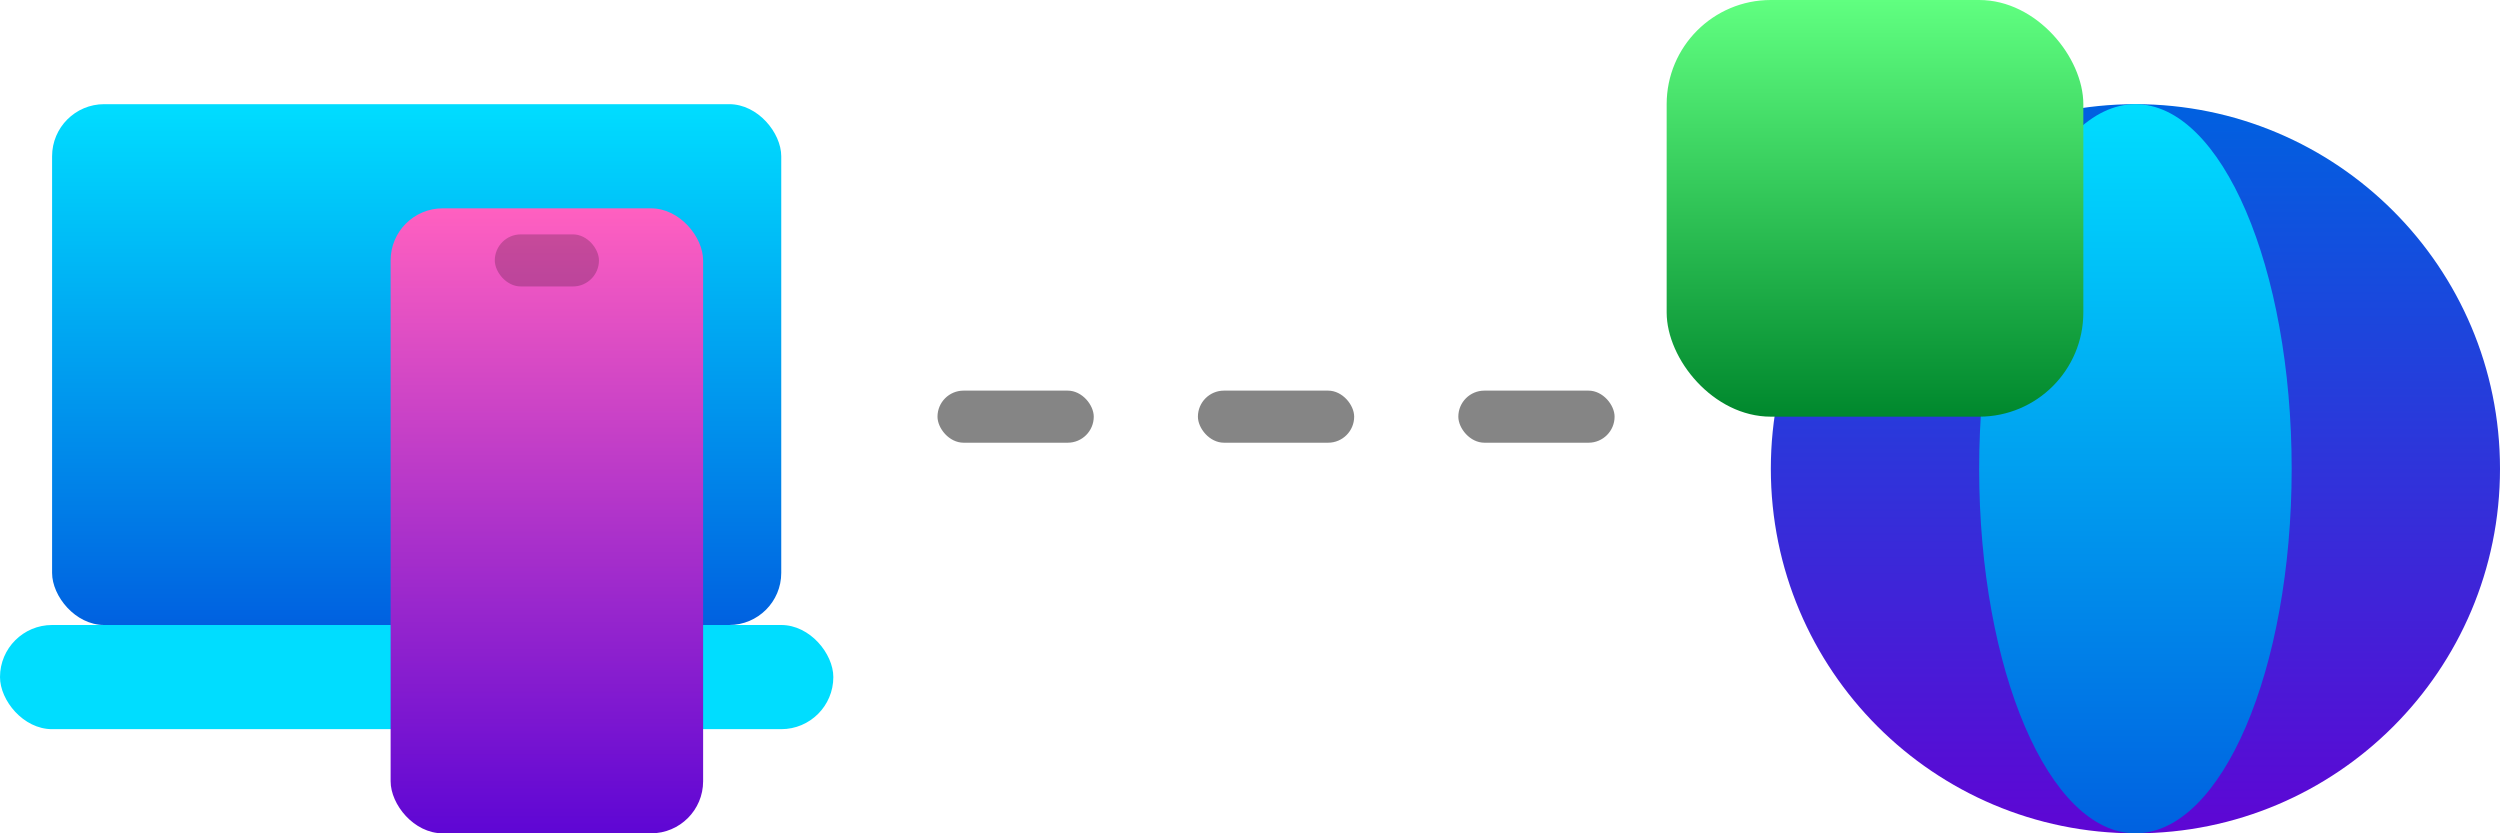 <svg width="48" height="16" viewBox="0 0 48 16" fill="none" xmlns="http://www.w3.org/2000/svg">
<g clip-path="url(#clip0_725_2)">
<rect x="18" y="7.5" width="3" height="1" rx="0.5" fill="#858585"/>
<rect x="23" y="7.5" width="3" height="1" rx="0.5" fill="#858585"/>
<rect x="28" y="7.5" width="3" height="1" rx="0.5" fill="#858585"/>
<rect x="1" y="2" width="14" height="10" rx="1" fill="url(#paint0_linear_725_2)"/>
<rect y="12" width="16" height="2" rx="1" fill="#00DDFF"/>
<rect x="7.5" y="4" width="6" height="12" rx="1" fill="url(#paint1_linear_725_2)"/>
<rect x="9.5" y="4.5" width="2" height="1" rx="0.5" fill="black" fill-opacity="0.2"/>
<circle cx="41" cy="9" r="7" fill="url(#paint2_linear_725_2)"/>
<ellipse cx="41" cy="9" rx="3" ry="7" fill="url(#paint3_linear_725_2)"/>
<rect x="32" width="8" height="8" rx="2" fill="url(#paint4_linear_725_2)"/>
</g>
<defs>
<linearGradient id="paint0_linear_725_2" x1="8" y1="2" x2="8" y2="12" gradientUnits="userSpaceOnUse">
<stop stop-color="#00DDFF"/>
<stop offset="1" stop-color="#0061E0"/>
</linearGradient>
<linearGradient id="paint1_linear_725_2" x1="10.5" y1="4" x2="10.5" y2="16" gradientUnits="userSpaceOnUse">
<stop stop-color="#FF60C0"/>
<stop offset="1" stop-color="#5E06D4"/>
</linearGradient>
<linearGradient id="paint2_linear_725_2" x1="41" y1="2" x2="41" y2="16" gradientUnits="userSpaceOnUse">
<stop stop-color="#0061E0"/>
<stop offset="1" stop-color="#5E06D4"/>
</linearGradient>
<linearGradient id="paint3_linear_725_2" x1="41" y1="2" x2="41" y2="16" gradientUnits="userSpaceOnUse">
<stop stop-color="#00DDFF"/>
<stop offset="1" stop-color="#0061E0"/>
</linearGradient>
<linearGradient id="paint4_linear_725_2" x1="36" y1="0" x2="36" y2="8" gradientUnits="userSpaceOnUse">
<stop stop-color="#60FF80"/>
<stop offset="1" stop-color="#00882D"/>
</linearGradient>
<clipPath id="clip0_725_2">
<rect width="48" height="16" fill="white"/>
</clipPath>
</defs>
</svg>
